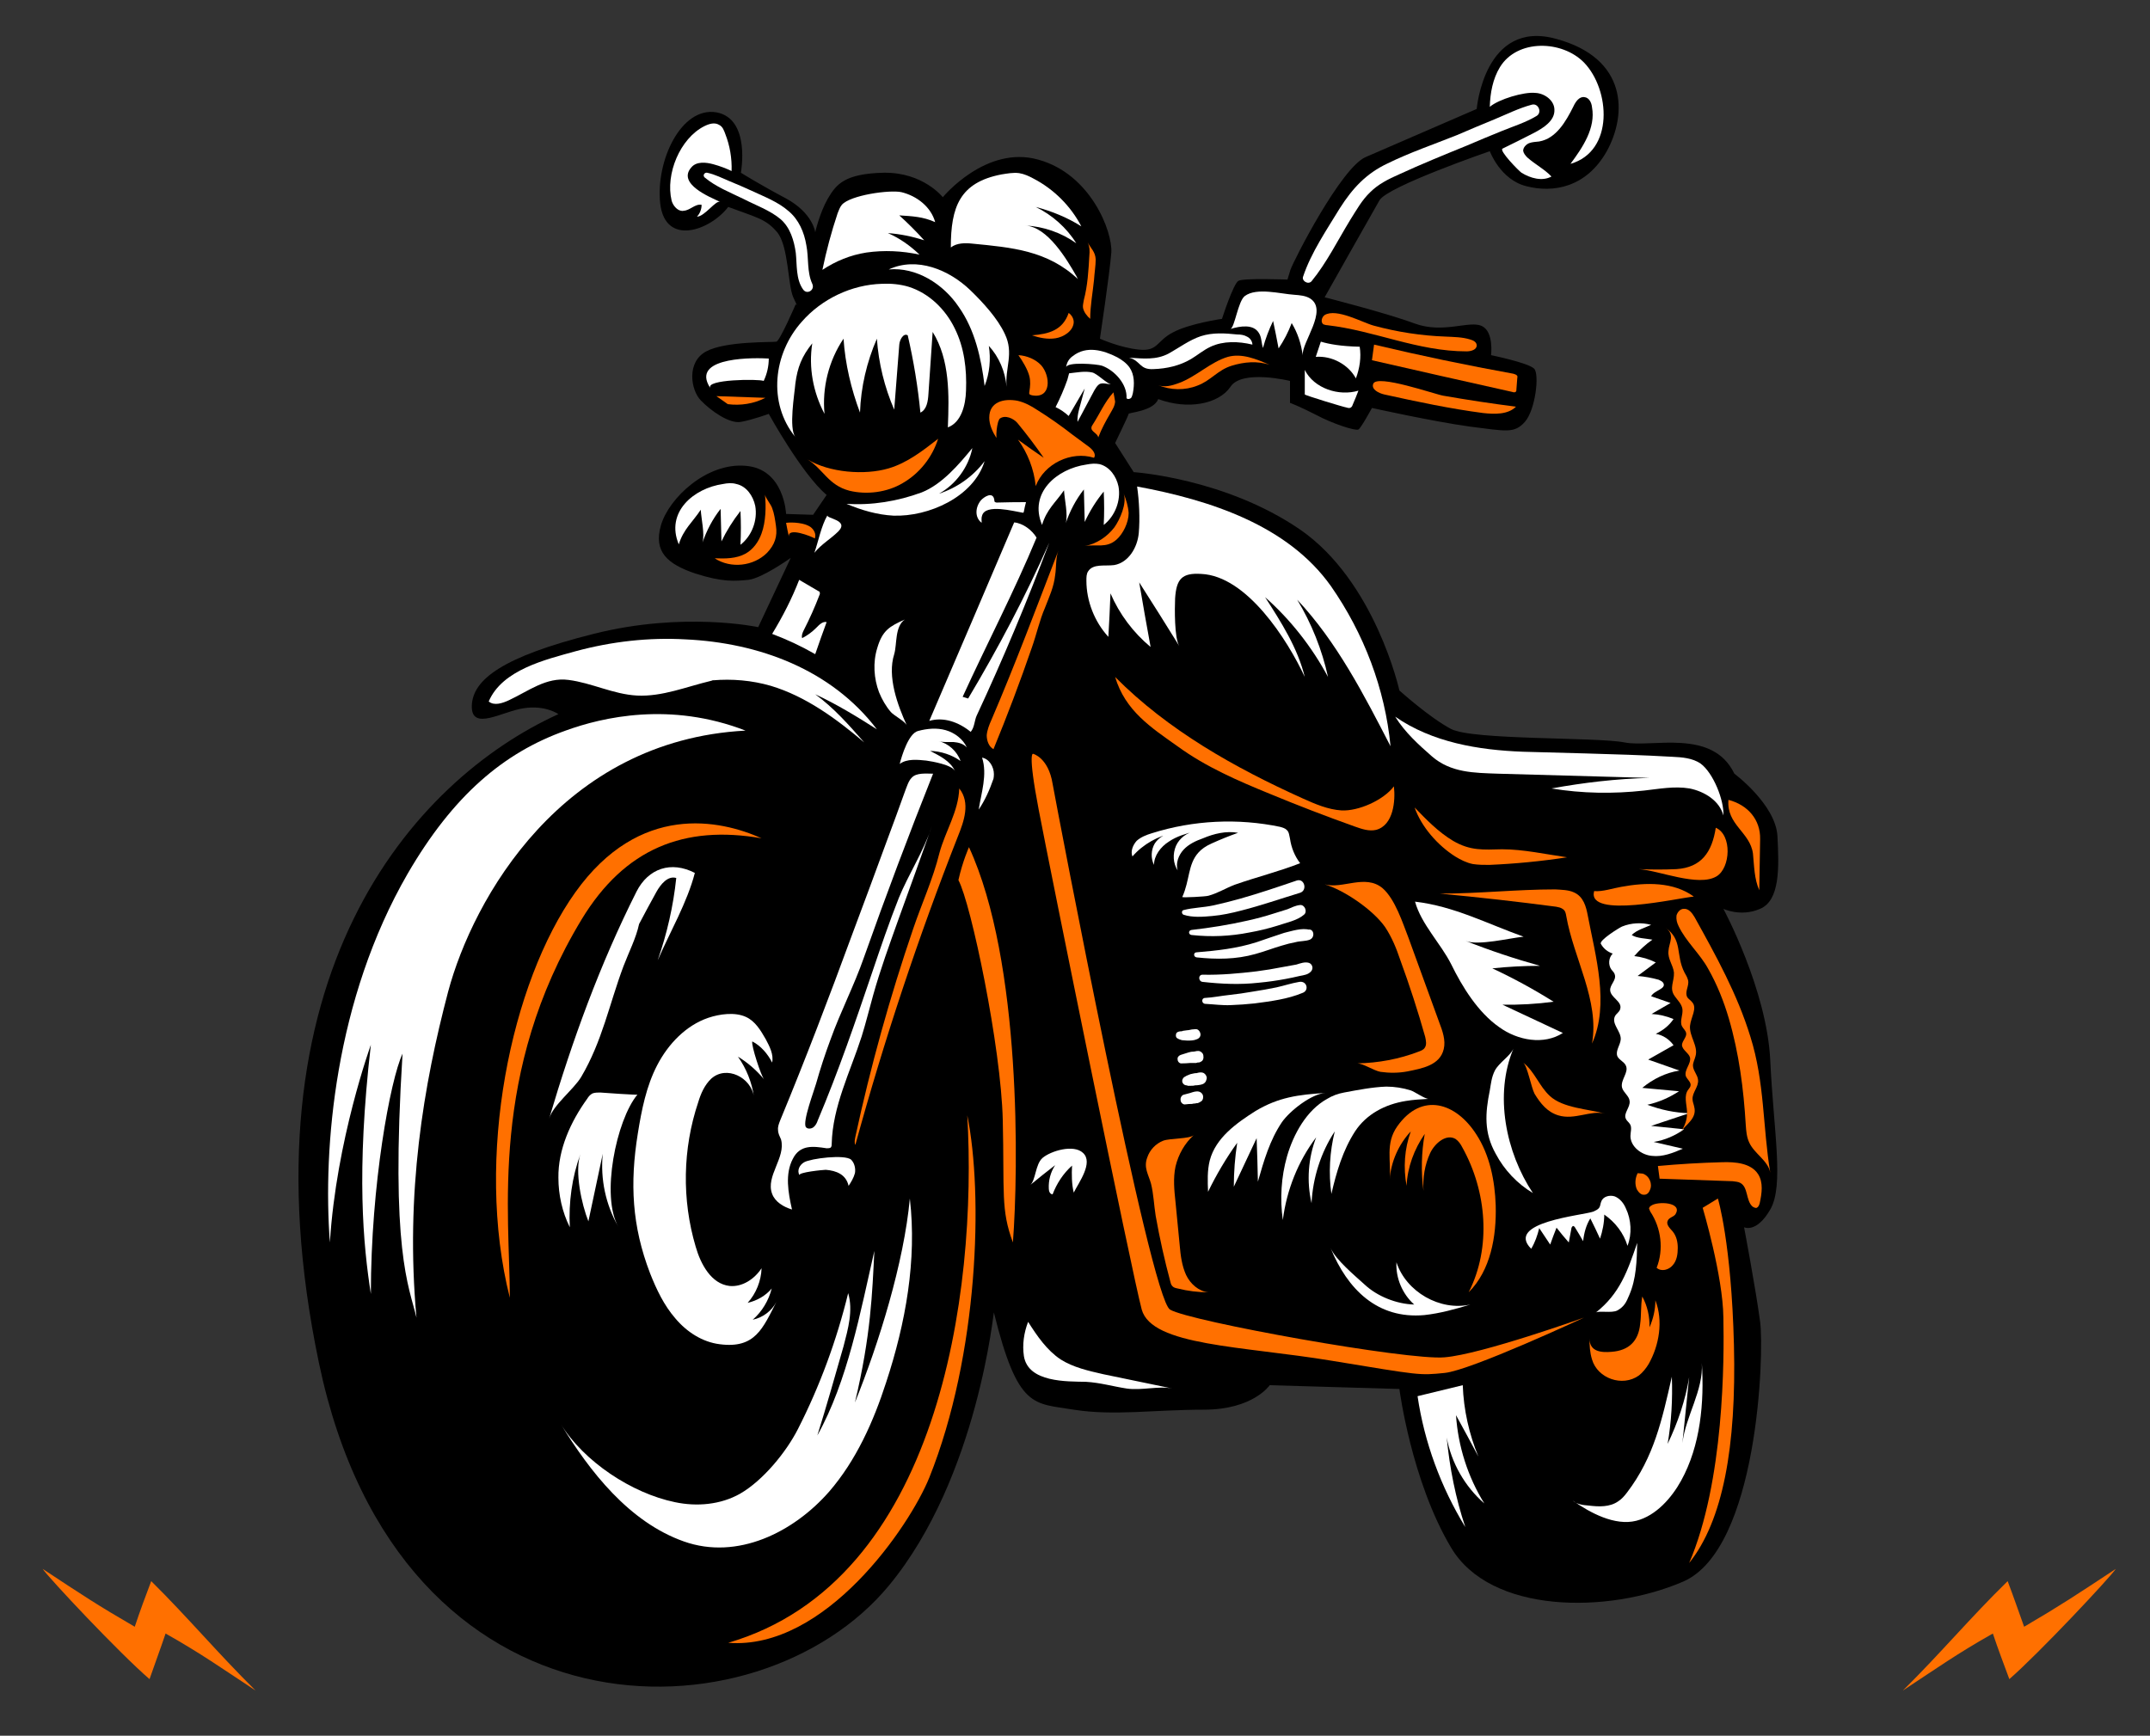 <svg version="1.2" xmlns="http://www.w3.org/2000/svg" viewBox="0 0 509 411" width="509" height="411">
	<rect x="0" y="0" width="509" height="411" fill="#333333" stroke="none"/>
	<title>7355674-ai</title>
	<style>
		tspan { white-space:pre } 
		.s0 { fill: #000000 } 
		.s1 { fill: #ffffff } 
		.s2 { fill: #ff7000 } 
		.s3 { fill: #ff0000 } 
	</style>
	<g id="OBJECTS">
		<g id="&lt;Group&gt;">
			<path id="&lt;Path&gt;" class="s0" d="m132.2 169.1c-34.5 15.7-75.8 62.2-56.7 153.6 19.1 91.5 104 90.1 134.9 52.8 21.3-25.7 24.9-66 24.9-64.7 5.7 23 9.4 21.4 18.9 23 9.5 1.5 19.1 0 30.8 0 11.7 0 15.6-5.8 15.6-5.8l30.7 0.9c0 0 2.8 21.7 12.2 37.5 9.3 15.8 37.2 15.8 55 8.1 17.7-7.7 19.2-54 18.2-61.5-1-7.6-3.8-22.4-3.8-22.4 0 0 2.9 1.5 6.2-4.2 3.3-5.7 0.8-18.4 0-35.3-0.8-16.8-11.1-35.9-11.1-35.9 0 0 4.1 2 8.7 0 4.7-2 4.5-9.7 4.1-17.2-0.4-7.5-10.2-14.8-10.2-14.8-5.2-10.8-19.5-6.1-26-7.4-6.5-1.3-36.1-0.5-41.1-3.2-5.1-2.7-12.2-9.1-12.2-9.1 0 0-5.7-25.8-23.5-38.1-17.8-12.2-39.4-13.6-39.4-13.6l-4.4-6.9c0 0 3.2-6.6 3.2-6.9-0.1-0.3 5.9-0.6 7-3.5 7 2.6 14.3 1.2 17.1-2.9 2.7-4.2 14.1-1.4 14.1-1.4 0 5.2 0 5.2 0 5.2 0 0 2 0.7 6.1 2.8 4.1 2.2 9.5 3.9 10.1 3.5 0.6-0.3 3.2-5.1 3.2-5.1 0 0 14.4 3.2 23.1 4.4 8.7 1.1 10.6 1.7 13.1-1.1 2.5-2.8 3.5-11.3 2.2-12.6-1.4-1.4-10.2-3.2-10.2-3.2 0 0 0.7-5.6-2.2-6.9-2.9-1.4-9.1 1.9-15.9-0.6-6.7-2.5-21.3-6.2-21.3-6.2 0 0 11.1-19.7 13-23 2-3.3 26.1-11.6 26.1-11.6 0 0 2.5 6.8 8.7 8.3 6.2 1.6 14.1 0.4 19-8.3 4.8-8.7 5-22-12-26.6-17-4.7-18.8 16.6-18.8 16.6 0 0-20.5 8.9-26.3 11.4-5.8 2.5-17 24.4-17.8 26.7-0.7 2.3-0.7 2.3-0.7 2.3 0 0-10.4-0.4-11.6 0.3-1.2 0.6-3.9 9-3.9 9 0 0-7.7 1.1-11.6 3.2-3.9 2-3.5 4.5-7.9 4.1-4.5-0.4-9.4-2.6-9.4-2.6 0 0 2.3-15.4 2.7-20.4 0.3-5-4.9-18.6-17.3-22-12.4-3.5-22.6 8.9-22.6 8.9 0 0-4.6-5.9-13.9-5.8-9.3 0.2-11.3 2.7-13.3 6.1-2 3.5-3 8-3 8 0 0-0.5-4.5-6.9-8-6.4-3.4-10.7-6.1-10.7-6.1 0 0 2.4-12.8-5.8-14.3-8.3-1.4-14.4 11.4-13.3 21.6 1.2 10.2 11.8 6.4 16.1 0.8 6.7 2.5 8.9 2.8 11.6 6 2.7 3.3 2.5 12.5 3.8 15.4 1.4 2.9 0.6 1.6 0.6 1.6 0 0-3.8 8.8-4.6 8.9-0.8 0.2-11.9-0.2-16.6 2.3-4.7 2.5-3.7 9.1-1.3 11.6 2.4 2.5 6.8 5.6 9.5 5.1 2.8-0.5 6.6-1.9 6.6-1.9 0 0 7.8 14.2 13.7 19.2-3.2 4.7-3.2 4.7-3.2 4.7l-6.4-0.2c0 0-0.4-10.7-9.6-11.4-9.2-0.8-18.1 7.6-20 14-1.9 6.4 1.6 9.3 8.1 11.5 6.6 2.1 9.3 1.8 12.6 1.5 3.3-0.4 10-5.2 10-5.2l-7.7 16.4c0 0-17.6-3.8-39 1.6-21.5 5.4-28.6 10.8-28.8 17-0.2 6.2 7.3 1.3 12.3 0.6 5.1-0.8 8.2 1.4 8.2 1.4z"/>
			<g id="&lt;Group&gt;">
				<path id="&lt;Path&gt;" class="s1" d="m192.3 81.3c-2.5 3.1-3.5 5.7-4 9.5-0.2 2.5-1.6 10.6 0 12.7-6.6-8.1-5.2-19.8 1.5-27.3 4.7-5.4 11.8-8.8 19-9 2.1-0.1 4.3 0.1 6.3 0.7 4.8 1.5 8.7 5.3 10.9 9.8 2.3 4.6 2.9 9.7 2.7 14.8-0.1 3.4-1.1 7.5-4.3 8.7 0.3-7.7 0.5-16-3.6-22.6q-0.5 7.4-1 14.7c-0.1 1.7-0.4 3.7-1.9 4.4q-0.9-9.2-3-18.3c-1-0.6-1.9 1-2 2.2q-0.6 7.7-1.2 15.4c-2.3-5.3-3.7-11-4.1-16.8-2.4 5.5-3.8 11.5-4 17.5-2.1-5.6-3.5-11.5-3.9-17.5-3.5 5.2-5.1 11.6-4.5 17.8-2.7-5.1-3.8-11-2.9-16.7z"/>
				<path id="&lt;Path&gt;" class="s1" d="m229.7 68.7c-5-4.8-12.6-8-19.3-4.9 6.5-0.6 12.9 3.4 16.6 8.9 3.8 5.4 5.3 12.1 6.1 18.7 1.2-3 1.5-6.4 1-9.5 2.4 2.6 3.9 6.1 4.2 9.7-0.4-4.5 1.8-7.9-0.4-12.5-1.7-3.7-5.2-7.5-8.2-10.4z"/>
				<g id="&lt;Group&gt;">
					<path id="&lt;Path&gt;" class="s2" d="m213.7 114.4c-3.7 2.2-8.5 2.8-12.6 1.8-5-1.3-6.2-5.1-9.9-7.4 5.1 3.1 13.5 3.8 19.2 2.1 4.4-1.3 8.1-4.2 11.7-7-1.4 4.4-4.4 8.2-8.4 10.5z"/>
				</g>
				<path id="&lt;Path&gt;" class="s1" d="m205.1 59.8c-3.8 0.6-7.2 2-10.4 4.1q1.4-6.8 3.6-13.4c0.3-0.7 0.5-1.4 1-2 2-2.3 11.3-3.6 14.1-3 3.7 0.9 7 3.5 8 7.1-2.9-1.3-5.4-1.4-8.5-1.6q3.1 2.8 5.9 5.9c-2.8-0.9-5.7-1.5-8.6-1.7 2.8 1.2 5.3 3 7.5 5.1-4.1-0.9-8.4-1.1-12.6-0.5z"/>
				<path id="&lt;Path&gt;" class="s1" d="m254.9 65.5q0.1 0.3 0.3 0.6c-7.2-6.8-15.7-7.5-24.9-8.4-1.8-0.2-3.8-0.2-5.2 0.9 0-9.6 2.1-15.4 12-17.3 1.3-0.2 2.8-0.5 4.2-0.3 1.2 0.2 2.3 0.7 3.4 1.3 4.8 2.5 8.8 6.5 11.3 11.3-3.3-2.1-7-3.6-10.8-4.6 3.9 1.9 7.3 4.9 9.6 8.6-3.5-2.5-7.8-4-12.1-4.2 5.3 0.3 9.8 7.9 12.2 12.1z"/>
				<path id="&lt;Path&gt;" class="s1" d="m252.3 123.9c0.6-2-0.3-5.7-0.4-7.8-2 2.9-4.1 4.5-5.2 8.2-3.2-7.6 3.5-13.3 10.5-14.3 1-0.2 2.1-0.3 3.1-0.1 2.4 0.6 4 2.9 4.5 5.3 0.6 3.3-0.8 7-3.5 9.1q0.2-3.9 0-7.9c-1.8 2.2-3.3 4.6-4.5 7.2q-0.1-3.8-0.2-7.7c-1.9 2.4-3.3 5.1-4.3 8z"/>
				<path id="&lt;Path&gt;" class="s1" d="m166.3 128.5c0.6-2-0.3-5.7-0.4-7.8-1.9 2.9-4.1 4.6-5.2 8.2-3.2-7.6 3.5-13.3 10.5-14.3 1-0.2 2.1-0.3 3.1 0 2.4 0.5 4 2.8 4.5 5.2 0.6 3.4-0.8 7.1-3.5 9.2q0.2-4 0-8c-1.8 2.3-3.3 4.7-4.5 7.2q-0.1-3.8-0.2-7.7c-1.9 2.4-3.3 5.1-4.3 8z"/>
				<path id="&lt;Path&gt;" class="s1" d="m308.4 84.2c-0.3-2.7-1.2-5.4-2.6-7.7q-1.2 3.2-3.1 6-0.6-3.2-1.3-6.5-1.5 3.1-2.4 6.4c-0.4-1.2-0.3-2.6-1-3.6-1.3-2.1-4.4-1.6-6.7-0.9 1-0.3 1.8-6.6 3.4-7.8 2.8-2.1 8.5-0.5 11.7-0.3 1.3 0.1 2.7 0.2 3.8 0.9 4.3 2.8-2.1 10.4-1.8 13.5z"/>
				<g id="&lt;Group&gt;">
					<path id="&lt;Path&gt;" class="s2" d="m342.2 79.7c2 0.1 4 0.1 5.9 0.7 0.7 0.2 1.5 0.6 1.5 1.4 0 1-1.3 1.4-2.4 1.4-11.6 0-21.7-4.9-33-6.2-0.3 0-0.6-0.1-0.9-0.2-0.7-0.5-0.4-1.7 0.3-2.2 2.8-1.7 9 1.8 11.6 2.5 5.5 1.5 11.3 2.4 17 2.6z"/>
				</g>
				<g id="&lt;Group&gt;">
					<path id="&lt;Path&gt;" class="s2" d="m324.8 85.3q16.6 3.8 33.2 7.5c0.3 0.1 0.7 0.2 0.9-0.1 0.1-0.1 0.1-0.3 0.1-0.5q0.1-1.3 0.2-2.6c0-0.2 0.1-0.4 0-0.6-0.2-0.3-0.6-0.4-0.9-0.5q-16.6-3-33-6.9z"/>
				</g>
				<path id="&lt;Path&gt;" class="s1" d="m312.7 80.9c2 0.6 4.8 1.1 9.2 1.2 0.4 2.5 0 5.1-0.9 7.5-1.8-3.3-5.7-5.4-9.5-5.1z"/>
				<g id="&lt;Group&gt;">
					<path id="&lt;Path&gt;" class="s2" d="m358.9 96.3c-1.9 1.9-5.1 1.8-7.8 1.5-7.7-1-15.7-2.7-23.4-4.4-1.3-0.3-3.1-1.2-2.6-2.5 0.8-2.4 14.7 2.5 16.6 2.8q8.6 1.5 17.2 2.6z"/>
				</g>
				<path id="&lt;Path&gt;" class="s1" d="m318.8 96.5c0.3 0.1 0.7 0.2 1 0 0.3-0.2 0.4-0.5 0.5-0.8q0.7-1.6 1.3-3.2c-4.6 1.4-10.5-0.5-12.7-4.9q0 2.9 0 5.8c0 0.2 9.2 3 9.9 3.1z"/>
				<path id="&lt;Path&gt;" class="s1" d="m242.1 121.4c-2-0.3-8.8-2.2-9.6 0.7-0.2 0.5-0.1 1.1-0.1 1.7-1.7-1.3-1.5-3.7-0.2-5.3 0.7-0.8 2.9-2.3 3.2-0.1 0 0.2 0 0.4 0.2 0.5l0.3 0.1q3.5-0.1 7-0.1-0.3 1.1-0.5 2.2l-0.1 0.3z"/>
				<g id="&lt;Group&gt;">
					<path id="&lt;Path&gt;" class="s2" d="m240.9 100.2c-0.9-1.1-3-2.1-4.3-1-0.1 0.2-0.2 0.5-0.3 0.7q-0.5 1.9-0.4 3.8c-0.9-1.4-1.7-3.1-1.7-4.8 0-3.8 3.5-4.6 6.7-4 1.7 0.4 3.2 1.2 4.7 2.2 2.9 1.8 5.7 3.8 8.4 5.9q1.9 1.4 3.8 2.8c0.8 0.6 1.8 1.7 1.2 2.6-5.4-1.7-11.8 1.4-13.8 6.7-0.4-4-1.9-7.8-4.2-11q3 2.2 6.1 4.3-2.9-4.2-6.2-8.2z"/>
				</g>
				<path id="&lt;Path&gt;" class="s1" d="m233.1 109.2c-2.6 8.5-13.3 13.2-21.6 12.9-3.8-0.2-7.6-1.3-11.1-2.8 6 0.4 12.1-0.6 17.8-2.7 4.8-1.9 8.8-6.6 12-10.5-0.9 4.5-3.9 8.6-7.9 10.8 4.3-1.4 8.1-4.1 10.8-7.7z"/>
				<path id="&lt;Path&gt;" class="s1" d="m252.7 89.9q0.2-0.8 0.4-1.5c1.9-0.2 3.7-0.6 5.5-0.2 1.2 0.3 3.6 2.8 4.5 2.8-0.9 0-2.1-0.5-2.9 0-0.5 0.4-0.8 0.9-1.1 1.4q-2 3.8-4 7.5c-0.1-1.4 0.3-2.8 0.7-4.2q0.5-1.8 1-3.7-1.9 3.3-3.8 6.5-1.4-1.3-3.1-2.1 1.6-3.1 2.8-6.5z"/>
				<g id="&lt;Group&gt;">
					<path id="&lt;Path&gt;" class="s2" d="m260 103.6c-0.1-1-1.8-1.4-1.6-2.4 0-0.2 0.1-0.3 0.2-0.5 1.7-2.6 2.9-5.5 5-7.8 0 0 0.4 2 0.4 2.2-0.1 1.1-0.6 1.8-1.1 2.7-1.1 1.9-2.1 3.7-2.9 5.8z"/>
				</g>
				<path id="&lt;Path&gt;" class="s1" d="m229.8 173.3c-2.8-2.3-6.4-3.6-9.8-2.6q10.1-23.5 20.1-47c2.1 0.2 4.2 1.8 5.3 3.6-5.3 12.8-11.7 25-17.5 37.7q0.7 0.2 1.3 0.4c7.1-11.9 13.6-24.2 19.2-36.9q-7.8 20.8-17.2 41c-0.5 1.1-0.5 2.8-1.4 3.8z"/>
				<g id="&lt;Group&gt;">
					<path id="&lt;Path&gt;" class="s2" d="m235.2 177.4c-1.1-0.6-1.6-2-1.6-3.3 0.1-1.2 0.6-2.5 1.1-3.6 5.7-13.3 10.7-26.7 15.9-40.2-0.7 1.7-0.5 4.1-0.8 5.9-0.3 2.8-1.4 5.1-2.4 7.7-1.3 3-2 6.3-3.1 9.4q-4.2 12.2-9.1 24.1z"/>
				</g>
				<g id="&lt;Group&gt;">
					<path id="&lt;Path&gt;" class="s2" d="m267.2 121.5c0 2.2-1.3 4.9-2.9 6.3-2.4 2.1-4.8 1-7.5 1.5 2.8-0.5 5.3-2.2 7-4.4 1.3-1.8 3.1-5.8 2.2-8.1 0.6 1.5 1.1 3.1 1.2 4.7z"/>
				</g>
				<path id="&lt;Path&gt;" class="s1" d="m226.1 182.6c-0.7-1.5-5.4-2.3-6.8-2.5-2-0.2-4.6-0.5-6.3 0.8 0.5-2 2.1-7.2 4.3-7.8 2.2-0.6 4.5-0.8 6.6-0.2 2.1 0.6 4.1 2.1 5 4.1-0.8-0.9-2-1.2-3.2-1.3-1.2 0-2.4 0.1-3.5-0.2 2.3 0.5 4.4 2.4 5.2 4.7-2.1-1.5-4.6-2.3-7.2-2.4 2.3 1.2 4.8 2.4 5.9 4.8z"/>
				<path id="&lt;Path&gt;" class="s1" d="m235.3 183.3q0 0.6-0.1 1.1c-0.9 2.6-2 5.1-3.5 7.3 0.6-3.9 2.1-8.3 0.8-12.3 1.7 0.3 2.8 2.2 2.8 3.9z"/>
				<path id="&lt;Path&gt;" class="s1" d="m215.8 184.2c-0.7 0.7-1.1 2-1.7 3.6q-2 5.6-4.1 11.2-4.1 11.2-8.3 22.4c-5.4 14.7-11 29.4-17 43.9-0.3 0.8-0.6 1.5-0.5 2.3 0 0.8 0.4 1.5 0.7 2.2 1.2 4.3-3.7 8.7-2.1 12.9 0.7 1.9 2.7 3.1 4.7 3.7-0.9-4-1.7-8.4 0.2-12 1.7-3.4 4.8-3 8-2.5 0.3 0 0.8 0 1-0.2 0.2-0.3 0.2-0.5 0.2-0.8 0.2-8.9 4.4-17.1 7.1-25.5 1-3.2 1.8-6.5 2.7-9.7 1.7-6.1 3.9-12.1 6-18q4-11 7.9-22c-1.9 5.8-5.5 11.3-7.8 16.9-2.3 5.8-4.3 11.7-6.3 17.6-4 11.8-8 23.5-12.9 35.1-0.2 0.6-0.5 1.2-1 1.6-0.5 0.4-1.4 0.5-1.8 0-0.9-1.2 2-8.8 2.4-10.3q1.5-5.3 3.4-10.4c2.4-6.7 5.6-12.8 7.9-19.4q7.8-22 16.4-43.6c-1.6 0-4-0.3-5.1 1z"/>
				<g id="&lt;Group&gt;">
					<path id="&lt;Path&gt;" class="s2" d="m226.8 198c-9.4 23.9-17.5 48.3-24.3 73.1-0.3-0.6-0.1-1.3 0-1.9 3.6-16.7 8.2-33.2 13.7-49.3 2-5.9 4.7-11.8 6.2-17.9 1.4-5.2 4.5-9.8 4.7-15.3 2.7 3.4 1.1 7.8-0.3 11.3z"/>
				</g>
				<path id="&lt;Path&gt;" class="s1" d="m193 164.4c5 2.3 9.9 5.3 14.6 8.3-10.8-14.2-28-20.5-45.3-21.3-8.7-0.5-17.5 0.5-26 2.8-7.2 2-17.4 4.4-20.6 11.9 1.3 1.1 3.3 0.4 4.8-0.3 4.7-2.2 8.8-5.5 14.1-4.8 5.5 0.7 10.6 3.4 16.2 3.7 6 0.3 11.7-2.1 17.6-3.5l0.3-0.1q-0.1 0-0.1 0 0.7-0.1 1.3-0.2l-1.2 0.2c4.6-0.4 9.3 0 13.8 1.3 8.3 2.5 15.5 7.8 22.1 13.4-3.6-4.1-7.2-8.2-11.6-11.4z"/>
				<g id="&lt;Group&gt;">
					<path id="&lt;Path&gt;" class="s2" d="m229.4 200.6c12.5 27.1 11.7 76.7 10.4 93.6-2.9-7.8-2-11.7-2.4-29-0.4-17.3-7.5-51.2-10.5-56.8 1-4.5 2.5-7.8 2.5-7.8z"/>
				</g>
				<g id="&lt;Group&gt;">
					<path id="&lt;Path&gt;" class="s2" d="m181.6 130.9c1.8-1.9 2.5-3.9 2.1-6.4-0.2-1.4-0.4-2.9-0.9-4.2-0.3-0.9-1.6-2.4-1.7-3.2 0.3 2.8 0.2 6.5-0.8 9.2-0.7 2-2 3.8-3.8 4.8-2.2 1.2-4.8 1.2-7.3 1.1 3.8 2.5 9.2 1.9 12.4-1.3z"/>
				</g>
				<g id="&lt;Group&gt;">
					<path id="&lt;Path&gt;" class="s2" d="m192.9 127.5c-0.6-0.4-6.7-2.9-6.1-0.3q-0.4-1.7-0.7-3.4c1.6-0.2 4.4 0 5.8 1 0.8 0.6 1.4 1.7 1 2.7z"/>
				</g>
				<g id="&lt;Group&gt;">
					<path id="&lt;Path&gt;" class="s2" d="m259 66.3c-0.3 3-0.9 6.1-0.9 9.2-0.8-0.7-1.5-1.6-1.7-2.6-0.1-0.6 0.1-1.2 0.2-1.9 0.9-3.4 1.1-7 1.3-10.5 0.1-1 0.1-2.1-0.4-3.1 0.8 1.5 1.8 2.2 1.9 4 0 1.5-0.3 3.3-0.4 4.9z"/>
				</g>
				<path id="&lt;Path&gt;" class="s1" d="m266.7 94.3c0.2-3.3-2.8-6.6-5.8-7.7-1.2-0.4-8.4-1-8.5 0.4 0.1-1.1 0.7-2.1 1.6-2.7 3.2-2.5 7.2-1.4 10.5 0.3 1.1 0.6 2.2 1.4 2.9 2.4 1.2 1.7 1.2 4 0.8 6.1-0.1 0.4-0.2 0.8-0.4 1.1-0.3 0.3-0.8 0.4-1.1 0.1z"/>
				<path id="&lt;Path&gt;" class="s1" d="m282 85c-2.7 1.6-5.8 2.3-8.9 2.4-3.4 0.2-3-2-5.8-2.7 3.3 0.2 6.4 0.6 9.4-1 2.5-1.4 4.9-3.2 7.6-4.1 2.8-0.9 5.7-0.7 8.6-0.4 0.8 0 1.6 0.1 2.3 0.5 0.7 0.3 1.3 1.1 1.3 1.9-3.3-0.8-6.9-0.9-9.9 0.5-1.7 0.8-3.1 2-4.6 2.9z"/>
				<g id="&lt;Group&gt;">
					<path id="&lt;Path&gt;" class="s2" d="m291.6 86.6c-3.3 1-4.9 3.5-8.1 4.7-3 1.2-6.4 1.1-9.3-0.1 1.5 0.6 3.3 0.1 4.9-0.5 4.1-1.5 7.5-5 11.6-6.2 3.3-0.9 6.7 0.5 9.9 1.9-2.9-1-6.1-0.7-9 0.2z"/>
				</g>
				<g id="&lt;Group&gt;">
					<path id="&lt;Path&gt;" class="s2" d="m249.9 80.1c-1.9 0.3-3.8-0.1-5.6-0.7 4-0.3 7.3-1.2 8.7-5.3 0.7 0.5 1.2 1.3 1.2 2.2-0.1 2.1-2.4 3.5-4.3 3.8z"/>
				</g>
				<g id="&lt;Group&gt;">
					<path id="&lt;Path&gt;" class="s2" d="m246.5 86.5c2.2 2.5 2.5 8-2.2 7.1-0.2-0.1-0.5-0.1-0.6-0.3-0.1-0.2 0-0.4 0-0.6 0.2-1.2 0.3-2.4 0-3.6-0.4-1.6-1.6-3.6-2.6-5 2 0.1 4.1 1 5.4 2.4z"/>
				</g>
				<path id="&lt;Path&gt;" class="s1" d="m189.2 137.3c-1.7 4.4-3.9 8.7-6.4 12.8q5.3 2 10.2 4.8 1.3-3.8 2.7-7.6c-1-0.2-1.8 0.7-2.5 1.4-1 1-2.1 1.8-3.3 2.4-0.2-0.6 0.1-1.3 0.4-1.9q2.1-4.1 3.7-8.3c0.2-0.3 0.1-0.9-0.2-0.9z"/>
				<path id="&lt;Path&gt;" class="s1" d="m214.7 171.8c-2.2-4.8-4.7-11.6-3-16.9 0.7-2.4 0.1-6.5 2.5-8.2-3.6 1.6-5.3 2.6-6.5 6.7-1.1 3.5-0.8 7.3 0.4 10.5 0.7 1.7 1.6 3.3 2.8 4.7 0.8 0.9 3.4 2.2 3.8 3.2z"/>
				<path id="&lt;Path&gt;" class="s1" d="m192.8 130.9c1.7-2.1 3.9-3.3 5.7-5.1 2.6-2.7-3-3-2.6-3.8-1.5 2.6-2.1 6-3.1 8.9z"/>
				<path id="&lt;Path&gt;" class="s1" d="m133.9 173c-14.6 5.2-26.6 15.3-37.4 33.9-17.2 29.8-20.1 64.8-18.4 87.3 1.5-24.2 9.7-46.8 9.7-46.8-3.5 30.4-1.8 47.4 0 59 0-25.9 4.6-50.7 7.5-56.9-2.9 46.7 1.5 54.9 3.3 62.5-2.7-29.5 1.7-55.2 7.5-77.2 5.9-22 26.9-59.5 70.4-61.8-17.8-6.9-33.8-3.2-42.6 0z"/>
				<path id="&lt;Path&gt;" class="s1" d="m132.7 337.1c6.9 11.3 16.2 23.3 29.2 27.9 12.7 4.5 26-2.2 34.4-11.8 6.4-7.4 10.5-16.6 13.5-25.9 4.6-14 7.3-28.9 5.6-43.5-1.4 15.2-7.3 34.2-13 48.3 3.8-16 4.1-25.9 4.6-35.9-3.3 14.4-6.3 30.8-13.5 43.7 2.2-7 4.2-14.1 6.2-21.1 1.1-4.2 2.3-8.5 1.1-12.6-2.7 11.1-6.7 22-11.9 32.2-2.8 5.5-8.3 12.2-13.7 15.3-4.6 2.6-10.2 3.1-15.4 2-10.2-2.1-21.6-9.6-27.1-18.6z"/>
				<path id="&lt;Path&gt;" class="s1" d="m167.7 241c-5.3 1.8-9.5 6.2-12.1 11.2-2.6 5-3.7 10.6-4.6 16.2-1.9 11.8-1.4 21.9 2.9 33.1 1.5 3.8 3.3 7.6 6 10.7 2.7 3.2 6.4 5.6 10.5 6.1 8.4 1.1 10.2-3.8 13.4-10-1.1 2.1-3.2 3.7-5.6 4.2 2.2-1.9 3.8-4.6 4.5-7.4-1.4 1.7-3.5 2.9-5.7 3.4 2-2.2 3.2-5.2 3.3-8.2-1.7 2.6-4.6 4.5-7.6 4.2-4.3-0.5-6.8-5.1-8-9.3-3.3-11.1-3.1-23.2 0.6-34.2 0.6-2 1.5-4.1 3.1-5.6 3.6-3.2 9.4-0.3 10.1 4.3-0.5-3.4-1.8-6.7-3.8-9.5 2.3 1.4 4.5 3.3 6.2 5.4-0.7-0.8-3.1-8.1-2.8-9 2 1 3.7 3 4.7 5 0.4-1.9-0.6-3.8-1.5-5.5-1.2-2.1-2.5-4.3-4.7-5.3-2.6-1.2-6.2-0.7-8.9 0.2z"/>
				<path id="&lt;Path&gt;" class="s1" d="m200.9 280.8c0.6-0.9 1.2-1.9 1.5-3 0.2-1.1-0.1-2.4-0.9-3.2-1.5-1.3-9.5-0.3-11.1 0.6-1.1 0.6-1.8 2-1.1 3.1-0.5-0.7 5.6-1.3 6.2-1.3 2.5 0.2 4.8 1.1 5.4 3.8z"/>
				<g id="&lt;Group&gt;">
					<path id="&lt;Path&gt;" class="s2" d="m120.7 307.3c-8.4-33.3 0.3-74.7 15.5-96 15.2-21.3 34.3-17.2 44.1-12.8-18.3-3.2-32.4 2.4-42.6 19.2-21.9 36.2-17 69.8-17 89.6z"/>
				</g>
				<g id="&lt;Group&gt;">
					<path id="&lt;Path&gt;" class="s2" d="m229 264.1c2.4 42.1-6.7 110.3-56.6 124.9 23 1.8 43-27.7 47.6-39.1 11.7-29.2 12.8-67.1 9-85.8z"/>
				</g>
				<path id="&lt;Path&gt;" class="s1" d="m315.1 138.8c-10.2-14.4-28.6-20.4-45.9-23.6 0.5 3.4 0.7 7.6 0.4 11-0.3 3.4-2.4 7-5.8 7.6-2.2 0.3-5-0.4-6.2 1.5-0.4 0.6-0.4 1.4-0.4 2.2 0 4.8 1.9 9.7 5.2 13.3q0.3-5.1 0.5-10.3c2.1 4.9 5.4 9.3 9.5 12.7q-1.4-7.6-2.7-15.3 4.8 7.5 9.5 15.1c-1.2-1.9-1.1-9-1-11.3 0.3-4.6 1.6-6.1 6.2-5.8 10.8 0.5 20.4 15.6 24.5 24.4-1.7-6.9-5.6-13-9.4-18.9 6 5.3 11.1 11.8 14.9 18.9-1.4-6.4-3.9-12.7-7.3-18.3 9.4 10 15.8 22.5 22.1 34.7-1.3-13.6-6.3-26.7-14.1-37.9z"/>
				<path id="&lt;Path&gt;" class="s1" d="m375.2 178.4c6.9 0.2 13.8 0.4 20.7 0.8 2.3 0.1 4.8 0.3 6.7 1.6 3 2.2 5.6 8.7 5.4 12.3-0.9-3.5-4.5-5.7-8-6.4-3.6-0.6-7.2 0.1-10.8 0.5-7.3 0.8-14.6 0.7-21.9-0.5 7.7-1.4 15.4-2.3 23.2-2.5q-17.9-0.5-35.9-1c-5.6-0.2-11.1-0.2-15.6-4.1-3.2-2.8-6.4-5.7-8.7-9.4 8.8 6.1 19.7 7.9 30.2 8.3q7.4 0.2 14.7 0.4z"/>
				<g id="&lt;Group&gt;">
					<path id="&lt;Path&gt;" class="s2" d="m416.7 198.7q-0.1 6-0.2 12.1c-1.2-2.7-1.2-5.7-1.5-8.7-0.7-5.1-6.3-6.8-5.8-12.7 4.6 1.2 7.6 4.7 7.5 9.3z"/>
				</g>
				<g id="&lt;Group&gt;">
					<path id="&lt;Path&gt;" class="s2" d="m388 205.8q4.4 0.2 8.9 0c5.9-0.4 8.4-4 9.3-9.8 3.9 1.7 3.5 9.5 0.2 11.5-4.3 2.6-13.7-1.4-18.4-1.7z"/>
				</g>
				<g id="&lt;Group&gt;">
					<path id="&lt;Path&gt;" class="s2" d="m368.2 210.6c1.5 0.1 3.1 0.1 4.4 0.7 2.3 1 2.9 3.4 3.3 5.5 1.8 9.5 5.2 21 1 30.3 1.8-10.2-4.3-20-6.1-30.2-0.1-0.6-0.2-1.3-0.9-1.7-0.4-0.3-1-0.4-1.5-0.5q-13.7-1.8-27.5-3.1c9.2 0 18.1-1 27.3-1z"/>
				</g>
				<path id="&lt;Path&gt;" class="s1" d="m347 222.8c2.9 1.2 10.5-0.7 13.7-1-8.7-3.1-16.4-7.2-25.7-8.3 1.5 5.4 6.1 9.9 8.6 14.9 2.6 5.3 6.3 11.3 11.3 14.8 4.4 3.2 10.6 4.3 15.1 1.4q-7.2-3.4-14.3-6.7 6.1 0.1 12.1-0.7-7-4.4-14.5-7.9 5.6-0.6 11.3-0.6-9-2.5-17.6-5.9z"/>
				<g id="&lt;Group&gt;">
					<path id="&lt;Path&gt;" class="s2" d="m383.8 210c-1.8 0.3-4.5 1.2-6.4 1-1.8 6.7 20 1.6 23.6 1.3-4.8-3.5-11.3-3.4-17.2-2.3z"/>
				</g>
				<g id="&lt;Group&gt;">
					<path id="&lt;Path&gt;" class="s2" d="m419.1 277.7c-0.5-2.9-3.8-4.5-5-7.2-0.6-1.3-0.7-2.7-0.8-4.1-0.5-8.5-1.6-17-4-25.2-1.2-4.1-2.8-8.1-4.9-11.8-1.9-3.5-5.3-6.5-7-10.1-0.4-0.8-0.6-1.6-0.5-2.5 0.2-0.8 0.9-1.6 1.7-1.6 1.2-0.1 2 1 2.6 2 5.1 9.2 10.1 18.2 13.2 28.3 3.4 10.8 2.9 21.3 4.7 32.2z"/>
				</g>
				<g id="&lt;Group&gt;">
					<path id="&lt;Path&gt;" class="s2" d="m392.5 276.1q7.6-0.7 15.2-0.9c3.1-0.1 6.8 0.2 8.5 2.8 1.3 2 0.9 4.6 0.4 6.9-0.1 0.4-0.3 0.9-0.7 1.1-0.3 0.1-0.7-0.1-1-0.3-1.6-1.4-1-4.6-2.9-5.6-0.5-0.3-1.2-0.3-1.8-0.4q-8.7-0.3-17.3-0.6z"/>
				</g>
				<path id="&lt;Path&gt;" class="s1" d="m377.2 286.9c0.6-0.3 1.2-0.5 1.5-1.1 0.2-0.4 0.2-0.9 0.4-1.3 0.4-1.2 2-1.6 3.2-1.2 1.2 0.5 2.1 1.6 2.6 2.8 1.3 2.7 1.5 6.1 0.4 8.9-0.9-3-2.9-5.6-5.5-7.4 0 1.9-0.4 3.9-1 5.7q-1.1-2.4-2.3-4.8c-1 1.6-1.5 3.5-1.7 5.4q-0.9-1.6-1.9-3.2c-0.1-0.2-0.3-0.4-0.5-0.4-0.2 0.1-0.4 0.4-0.4 0.7q-0.3 1.6-0.6 3.2-1.5-1.7-2.9-3.5-0.8 2-1.5 4-1.3-2-2.6-3.9c-0.4 1.7-1 3.4-1.9 4.9-6.3-6.3 12.2-7.9 14.7-8.8z"/>
				<g id="&lt;Group&gt;">
					<path id="&lt;Path&gt;" class="s2" d="m325.8 196.5c4.1-1.1 4.6-6.9 4.2-10.3-2.5 3.3-8.4 5.9-12.4 5.7-3.2-0.2-6.2-1.5-9.1-2.8-16.2-7.3-32-16.2-44.5-28.8 2.4 8 8.4 11.9 14.9 16.5 6.6 4.8 14.2 8.1 21.8 11.2q9.9 4.1 20 7.7c1.7 0.6 3.4 1.2 5.1 0.8z"/>
				</g>
				<g id="&lt;Group&gt;">
					<path id="&lt;Path&gt;" class="s2" d="m371 203c-5-0.7-10.3-1.9-15.4-1.9-4.4 0.1-7.5 0.4-11.6-2-3.5-2.1-6.3-5-9.1-7.9 1.6 4.6 5.5 9 9.6 11.6 1.3 0.8 2.7 1.5 4.2 1.8 1.3 0.2 2.6 0.2 3.9 0.2q9.3-0.4 18.4-1.8z"/>
				</g>
				<g id="&lt;Group&gt;">
					<path id="&lt;Path&gt;" class="s2" d="m244.6 178.5c0 0-1.4-0.9 1.3 13.2 2.7 14.2 22.1 109.9 24.4 118.4 2.4 8.6 23.7 8.6 44.9 12.1 21.3 3.5 20.7 3.5 26.8 2.9 6.2-0.6 33-13.1 33-13.1 0 0-24.3 8.7-33 9.4-8.6 0.8-60.4-8.5-65-11.3-4.7-2.7-26.7-118.4-27.8-124.5-1-6.2-4.6-7.1-4.6-7.1z"/>
				</g>
				<path id="&lt;Path&gt;" class="s1" d="m283.7 201.9c0.7-0.8 1.8-1.6 3.2-2.2q3.1-1.4 6.2-2.5c-2.8-0.5-5.7 0.2-8.3 1.3-1.7 0.6-3.4 1.4-4.6 2.7-1.2 1.3-1.9 3.2-1.4 4.9-1.1-1.7-1.2-3.9-0.4-5.8 0.8-1.8 2.6-3.2 4.6-3.5-2.2 0.6-4.4 1.2-6.3 2.5-1.9 1.2-3.5 3.3-3.5 5.5-0.8-1.6-0.7-3.6 0.2-5.1 1-1.5 2.8-2.5 4.5-2.5-3.7 0.7-7.3 2.7-9.8 5.6-0.5-1.2 0.1-2.7 1-3.7 1-0.9 2.3-1.4 3.6-1.8 9.8-3.1 20.4-3.6 30.4-1.5 0.6 0.2 1.1 0.3 1.5 0.7 0.6 0.5 0.6 1.3 0.8 2.1 0.3 2.1 1.1 4.1 2.4 5.8-5.1 2-10.4 3.3-15.5 5.1-2.1 0.8-4 2-6.2 2.6-0.5 0.2-6.3 0.5-6.2 0.3 1.8-4 1.3-7.7 3.8-10.5z"/>
				<path id="&lt;Path&gt;" class="s1" d="m280.2 216.6c2.1 0.7 4.6 0.5 6.8 0.3 2.3-0.2 4.6-0.7 6.9-1.3 4.7-1.2 9.3-2.8 13.9-4.2 1.8-0.6 1-3.5-0.8-2.9-4.4 1.5-8.8 3-13.4 4.3q-3.2 0.9-6.4 1.6c-2.3 0.5-4.7 0.5-7 1.1-0.5 0.1-0.5 0.9 0 1.1z"/>
				<path id="&lt;Path&gt;" class="s1" d="m282.1 221.4c4.6 0.5 9.2 0.3 13.7-0.6q3.4-0.6 6.6-1.6c2-0.7 4.7-1.2 6.3-2.6 0.9-0.7 0.2-2.4-0.9-2.3-1.1 0.1-2 0.6-3 1q-1.6 0.5-3.2 1-3.1 1-6.3 1.7c-4.4 1-8.8 1.7-13.2 2.2-0.8 0.1-0.8 1.1 0 1.2z"/>
				<path id="&lt;Path&gt;" class="s1" d="m283.3 226.7c4.7 0.5 9.3 0.5 13.9-0.8 2.2-0.6 4.2-1.4 6.3-2q1.6-0.5 3.2-0.8c1.1-0.3 2.4-0.2 3.4-0.6 1.4-0.6 0.9-2.9-0.6-2.3l-0.2 0.1c-0.6 0.2-1 0.8-0.6 1.4l0.1 0.2q0.7-0.8 1.3-1.7c-1.8-0.6-4.4 0.3-6.1 0.7-2.2 0.7-4.4 1.5-6.5 2.2-4.7 1.5-9.4 2-14.2 2.4-0.8 0-0.8 1.1 0 1.2z"/>
				<path id="&lt;Path&gt;" class="s1" d="m284.7 232.5c4.5 0.5 8.8 0.7 13.3 0.2q3.2-0.3 6.4-0.9 1.6-0.3 3.3-0.7c1-0.2 2-0.3 2.7-1.1 0.6-0.7 0.3-1.7-0.5-2-1-0.3-2 0.1-3 0.4q-1.6 0.3-3.3 0.6-3 0.6-6.1 1c-4.2 0.5-8.5 0.9-12.8 0.8-1.1 0-1 1.6 0 1.7z"/>
				<path id="&lt;Path&gt;" class="s1" d="m285.3 237.7c2 0.1 4.1 0.4 6.1 0.3q2.8-0.1 5.6-0.4c3.8-0.5 7.8-1 11.4-2.5 1.6-0.6 1-2.9-0.8-2.6-1.8 0.3-3.6 0.9-5.4 1.3-1.9 0.4-3.7 0.7-5.6 1q-2.8 0.5-5.6 0.8c-1.9 0.2-3.8 0.6-5.7 0.7-0.9 0-0.9 1.3 0 1.4z"/>
				<path id="&lt;Path&gt;" class="s1" d="m278.8 245.9c0.3 0.2 0.7 0.3 1 0.4 0.4 0 0.8 0.1 1.3 0.1 0.7 0 1.5 0 2.2-0.3 0.6-0.2 1-0.7 0.9-1.3-0.1-0.6-0.6-1.2-1.2-1.1q-0.4 0-0.8 0.1l0.3-0.1c-0.5 0.1-1 0.2-1.5 0.3l0.4-0.1q-0.7 0.1-1.4 0.2l-0.2 0.1h-0.2q0.3-0.1 0 0-0.3 0-0.6 0.1c-0.4 0.1-0.6 0.4-0.6 0.7-0.1 0.4 0.1 0.8 0.4 0.9z"/>
				<path id="&lt;Path&gt;" class="s1" d="m279.8 251.8q1 0 2-0.1 0.5 0 1 0 0.2 0 0.4 0l0.3-0.1c0.3 0 0.5 0 0.8-0.2 0.5-0.2 0.7-0.8 0.6-1.3 0-0.6-0.4-1-0.9-1.2-0.4-0.1-0.9 0-1.3 0.1q-0.7 0-1.3 0.2-0.9 0.3-1.9 0.6c-0.5 0.2-0.8 0.6-0.7 1.1 0 0.5 0.5 1 1 0.9z"/>
				<path id="&lt;Path&gt;" class="s1" d="m280.9 257l0.5 0.1q-0.3-0.1-0.6-0.2l0.4 0.2q0.2 0 0.4 0h0.4c0.3 0 0.6 0 0.9-0.1q0.5 0 1.1-0.1c0.5-0.1 1-0.2 1.3-0.6q0.2-0.2 0.3-0.6 0.1-0.3 0.1-0.5-0.1-0.7-0.7-1.1c-0.4-0.2-0.8-0.2-1.3-0.1l-0.4 0.1q-0.4 0-0.8 0.1c-0.3 0.1-0.6 0.1-0.8 0.2-0.4 0.2-0.9 0.3-1.2 0.6l0.3-0.1-0.4 0.1c-0.4 0.3-0.6 0.8-0.5 1.2q0.1 0.3 0.3 0.5c0.2 0.2 0.5 0.3 0.7 0.3z"/>
				<path id="&lt;Path&gt;" class="s1" d="m280.7 261.5q0.7-0.1 1.5-0.1 0.3-0.1 0.7-0.1 0.4-0.1 0.7-0.1c0.3-0.1 0.6-0.3 0.9-0.5 0.3-0.3 0.4-0.8 0.3-1.3-0.1-0.4-0.5-0.8-0.9-0.9-0.7-0.2-1.5 0.1-2.1 0.3q-0.7 0.2-1.5 0.4c-0.5 0.1-0.9 0.7-0.8 1.3 0 0.2 0.1 0.5 0.3 0.7 0.2 0.2 0.5 0.4 0.9 0.3z"/>
				<g id="&lt;Group&gt;">
					<path id="&lt;Path&gt;" class="s2" d="m333.5 222.2q3.6 9.9 7.2 19.8c0.8 2.1 1.6 4.3 1.1 6.4-0.9 3.9-5.2 4.6-8.6 5.3-2.1 0.4-4.3 0.4-6.4 0.1-1.6-0.3-4.1-2-5.5-2 5-0.1 9.9-1 14.6-2.8 0.5-0.2 1.1-0.4 1.4-0.9 0.5-0.7 0.3-1.7 0.1-2.6q-2.6-9.2-5.9-18.2c-0.9-2.7-2-5.4-3.6-7.8-2.8-4-9.6-8.7-14.3-10.1 4.2 1.2 9.6-2.5 13.7 0.9 3 2.6 4.8 8.3 6.2 11.9z"/>
				</g>
				<g id="&lt;Group&gt;">
					<path id="&lt;Path&gt;" class="s2" d="m349.5 268.6c3.2 4.9 4.4 11 4.6 16.8 0.2 7.4-1.2 15.4-6.4 20.6 5.4-10.6 4.3-23.9-1.5-34.3-0.4-0.8-0.9-1.5-1.6-2-2.2-1.3-4.9 1-6 3.3-1.3 2.8-1.8 5.9-1.6 9-0.6-4.5-0.5-9.1 0.3-13.5-2.5 3.6-4.1 7.9-4.3 12.3-0.8-4.3-0.5-8.8 1-12.9-2.9 3.1-4.7 7.2-5 11.4 0.4-4.4-1.1-8.5 1.8-12.6 5.8-8.2 13.9-5.6 18.7 1.9z"/>
				</g>
				<path id="&lt;Path&gt;" class="s1" d="m314.2 260.2c-4.9 2.7-8 8.4-9.5 13.6-1.4 4.9-1.7 10.1-1 15.1 0.9-7.1 3.6-13.9 7.9-19.6-1.9 4.9-2.3 10.4-1.1 15.6 0.3-6 2.2-12 5.5-17-1.2 4.8-1.5 9.9-0.8 14.8 1.2-5.2 2.7-10.3 5.6-14.8 2.7-4.1 7.1-6.4 12-7.2 1.8-0.3 3.6-0.4 5.4-0.5-0.9 0-3.3-1.7-4.2-2-1.9-0.6-3.9-0.9-5.8-0.9-3.2 0.1-6.8 0.8-10 1.4q-2.2 0.4-4 1.5z"/>
				<path id="&lt;Path&gt;" class="s1" d="m334.8 308.9c-2.8-2.5-4.4-6.3-4.2-10 2.3 7 10.3 11.6 17.5 10-3.6 1.1-7.2 2.1-10.9 2.5-11.1 1-18.2-6.1-22.2-15.9 1.2 2.8 5.8 6.6 8.1 8.7 3 2.8 7.6 4.6 11.7 4.7z"/>
				<path id="&lt;Path&gt;" class="s1" d="m297.8 279.8c1.4-4.9 2.8-9.8 5.7-14.1 1.9-2.7 7-6.7 10.3-6.9-6.4 0.4-11.1 1-16.6 4.3-4.4 2.8-9.4 6.3-10.8 11.7-0.6 2.4-0.5 4.9-0.4 7.4 2-4.1 4.3-8 6.9-11.6q-0.8 5.2-0.8 10.4 2.7-5.8 5.4-11.5 0.2 5.2 0.3 10.3z"/>
				<g id="&lt;Group&gt;">
					<path id="&lt;Path&gt;" class="s2" d="m282.6 268.8c-1 0.9-5.5 0.7-7.2 1.3-1.8 0.7-3.2 2.2-3.8 4-0.9 2.4 0.3 4 0.9 6.2 0.6 2.4 0.7 5.1 1.1 7.6q1.4 7.9 3.5 15.7c0.1 0.4 0.2 0.7 0.5 1 0.3 0.3 0.7 0.4 1.2 0.5q3.6 0.9 7.3 0.9c-2.3-0.2-4.3-2-5.3-4.1-1-2.2-1.3-4.6-1.5-6.9q-0.5-5.1-1-10.3c-0.3-2.8-0.6-5.7 0-8.5 0.7-2.9 2.2-5.5 4.3-7.4z"/>
				</g>
				<path id="&lt;Path&gt;" class="s1" d="m387.6 294.3c-2.3 6.7-4.1 12-9.8 16.5 0.7-0.5 3.8 0.2 5.1-0.5 1.6-0.9 2.1-1.9 2.8-3.6 1.7-3.9 1.8-8.2 1.9-12.4z"/>
				<path id="&lt;Path&gt;" class="s1" d="m391.2 222.5c-1.6-0.3-3.7-0.3-4.9-1.1 1.2-1.2 3.1-1.7 4.6-2.4-2.2-0.6-4.7-0.5-6.9 0.4-0.7 0.3-5.5 3.3-5 4.1 0.6 1.1 1.6 1.9 2.8 2.3-1 1-1.1 2.7-0.3 3.8 0.3 0.4 0.7 0.7 0.8 1.2 0.4 1.3-1.2 2.4-1.1 3.7 0.1 1.7 2.8 2.6 2.4 4.3-0.1 0.8-1 1.2-1.3 1.9-0.8 1.8 1.5 3.5 1.4 5.4-0.1 1.4-1.3 2.7-0.8 4 0.4 0.9 1.6 1.3 2 2.2 0.8 1.6-1.3 3.4-0.9 5.2 0.3 1.2 1.7 2 1.8 3.2 0.2 1.5-1.5 2.9-0.9 4.2 0.2 0.5 0.7 0.8 1 1.3 0.5 0.8 0.1 1.9 0.1 2.8 0 2.5 2.6 4.5 5.1 4.7 2.5 0.3 5-0.7 7.3-1.7q-3.4-0.8-6.9-1.6c2.6-0.4 5.1-1.5 7.2-3q-3.9-0.4-7.8-0.8 4.5-1.5 9-3c-3.4-0.1-6.7-0.8-9.9-2 2.7-0.6 5.2-1.7 7.5-3.2q-4.3-0.4-8.7-0.8c2.5-2.1 5.6-3.6 8.8-4.1q-3.7-1.3-7.4-2.6 3-1.7 6-3.4c-1-1.4-2.5-2.4-4.2-2.7 1.7-0.8 3.2-2 4.2-3.5-1.7-0.7-3.4-1.1-5.2-1.2q2.2-1.3 4.5-2.6-2.3-0.8-4.6-1.6c0.7-1.4 3.6-1.7 2.9-3.1-0.2-0.4-0.7-0.6-1.1-0.8q-2.5-0.7-5-0.9 2.1-1.6 4.3-3.2c-1.6-0.8-3.3-1.3-5.1-1.5q1.9-2.2 4.3-3.9z"/>
				<g id="&lt;Group&gt;">
					<path id="&lt;Path&gt;" class="s2" d="m398.8 230.3c-2.2-4.3-0.3-7.7-4.6-10.7 2.5 1.7 0.9 3.6 0.8 5.6-0.2 1.9 1.1 3.3 1.3 5.1 0.1 2.1-1.2 3.7 0.2 5.6 0.7 1 1.6 1.8 1.8 3 0.2 1.4-0.7 2.9-0.1 4.1 0.3 0.6 0.9 1 1 1.7 0.1 0.9-0.9 1.7-1 2.7 0 1.2 1.6 1.9 1.9 3 0.3 1.5-1.4 2.9-1 4.4 0.3 0.8 1.4 1.5 1.1 2.4-0.1 0.3-0.3 0.5-0.5 0.8-1.1 1.4-0.4 3.4-0.3 5.2 0.1 1.7-0.5 3.5-1.5 4.8 1.3-1.8 3.9-3.2 3.2-5.9-0.1-0.6-0.4-1.2-0.4-1.8-0.1-1.6 1.5-3 1.3-4.6-0.1-1.2-1.2-2.2-1.2-3.4 0-0.7 0.4-1.4 0.6-2.2 0.7-2.4-1.5-4.7-1.3-7.2 0.2-2 1.8-4.2 0.5-5.6-0.3-0.4-0.8-0.7-1.1-1.1-0.7-1.1 0.2-2.4 0.2-3.6 0-0.8-0.5-1.6-0.9-2.3z"/>
				</g>
				<g id="&lt;Group&gt;">
					<path id="&lt;Path&gt;" class="s2" d="m380 263.7c-4-1.1-10-1.3-13.1-4.2-2.5-2.3-3.6-5.8-6.3-7.9 1 0.8 1.9 5.9 2.7 7.4 1.4 2.3 3 4.3 5.6 5.1 3.9 1.2 7.7-1.3 11.1-0.4z"/>
				</g>
				<path id="&lt;Path&gt;" class="s1" d="m253.8 276c-0.1 2.1-0.1 4.3 0.4 6.4 1.2-2.4 4.7-7.1 2.2-9.4-2.2-2.1-7.6-0.5-9.6 1.2-1.7 1.5-1.6 5.3-2.9 6.4q2.9-2.4 5.9-4.7c-1.1 1.7-1.6 3.6-1.5 5.6 0 0.6 0.3 1.3 0.9 1.3 1-2.6 2.5-4.9 4.6-6.8z"/>
				<g id="&lt;Group&gt;">
					<path id="&lt;Path&gt;" class="s2" d="m388.8 307c-0.4 2.2-0.2 4.4-0.5 6.5-0.4 4.1-2.7 6.3-6.8 6.6-2.4 0.2-5.2 0-5.2-3.2 0 1.7 0.1 3.4 0.6 5 1.3 4.5 7.2 6.6 11.1 3.8 0.9-0.7 1.7-1.7 2.3-2.7 2.5-4.4 3.5-10.2 1.6-15.1 0 2.2-0.5 4.4-1.4 6.4 0.1-2.5-0.5-5.1-1.7-7.3z"/>
				</g>
				<path id="&lt;Path&gt;" class="s1" d="m402.9 322.7c0.4 6.6-3.8 12.5-4.6 19q0.8-7.8 1.6-15.6c-0.9 5.5-2.7 10.8-5.1 15.8 0.9-5.2 1.2-10.6 1-15.9-2.3 10.1-4.2 19-10.6 27.4-0.6 0.8-1.3 1.6-2.1 2.1-2 1.4-4.6 1.3-7 1-1.4-0.1-2.8-0.3-3.8-1.2 4.1 2.9 10 6.1 15.1 4.8 4.7-1.2 8.4-5.5 10.6-9.5 4.6-8.3 5.5-18.6 4.9-27.9z"/>
				<g id="&lt;Group&gt;">
					<path id="&lt;Path&gt;" class="s2" d="m403.1 286l3.6-2.2c0 0 3.2 10.5 3.8 34.7 0.6 24.1-2.6 41.6-10.6 51.6 8.3-19.3 8.3-48.2 8.1-58.1-0.1-9.9-4.9-26-4.9-26z"/>
				</g>
				<path id="&lt;Path&gt;" class="s1" d="m335.6 330.6c1.6 10.9 5.5 21.5 11.3 31-2.3-6.9-3.7-14-4.4-21.2 1.1 6 4.3 11.6 8.9 15.6-3.9-6.3-6.2-13.5-6.7-20.9q2.7 4.9 5.3 9.8c-2.2-5.3-3.5-11.1-3.7-16.9z"/>
				<g id="&lt;Group&gt;">
					<path id="&lt;Path&gt;" class="s2" d="m396.6 287.6c-0.5 0.6-1.5 0.7-1.8 1.5-0.4 0.9 0.6 1.8 1.2 2.5 0.9 1.1 1.2 2.5 1.2 3.9 0 1.4-0.2 3-1.2 4.1-0.9 1.1-2.7 1.6-3.8 0.6 1.7-4.3 1.1-9.4-1.5-13.3-0.1-0.3-0.3-0.6-0.3-0.8 0.1-0.3 0.3-0.5 0.5-0.6 1.4-1.1 7.7-0.9 5.7 2.1z"/>
				</g>
				<path id="&lt;Path&gt;" class="s1" d="m358.3 248.3c-4.6 10.9-1.8 24.6 4.6 34.2-3.7-2.2-6.8-5.5-8.8-9.3-2.8-5-2.5-9.6-1.4-15 0.3-1.7 0.4-3.1 1.2-4.7 1-1.9 3.6-3.4 4.4-5.2z"/>
				<g id="&lt;Group&gt;">
					<path id="&lt;Path&gt;" class="s2" d="m387.7 277.8c-0.6 1.2-0.7 2.6-0.2 3.8 0.4 0.7 1 1.4 1.8 1.3 0.6 0 1.1-0.5 1.3-1.1 0.7-1.4-0.1-3.4-1.7-3.9"/>
				</g>
				<path id="&lt;Path&gt;" class="s1" d="m242.4 321.1c1 6.3 10.2 6 14.7 6.1 3.4 0.2 6.4 1.1 9.7 1.6 3.5 0.5 7.6-0.7 10.8 0q-8.2-1.7-16.4-3.4c-3.5-0.8-7.1-1.6-10.1-3.5-3.3-2.2-5.6-5.6-7.7-8.9-1 2.6-1.4 5.4-1 8.1z"/>
				<path id="&lt;Path&gt;" class="s1" d="m132.2 278.9c0 4 0.9 8.1 2.7 11.7-0.3-5.9 0.5-11.8 2.5-17.3-1.4 4.1 0.3 11.9 1.9 15.9q1.7-8 3.4-16c-0.6 6 0.7 12.1 3.7 17.3-4.2-7.2-0.5-25.3 4.5-31.3-0.1 0.1-7.8-0.4-8.8-0.5-0.6 0-1.2 0-1.8 0.2-0.6 0.3-1 0.8-1.3 1.3-3.9 5.4-6.9 12-6.8 18.7z"/>
				<path id="&lt;Path&gt;" class="s1" d="m164.5 206.7c-5.6-2.9-11-1.1-13.8 4.4-8.7 17.3-15.2 35.2-20.7 53.8 0.9-3.2 5.8-6.9 7.6-9.9 5-8.5 6.6-17.1 10-26.2 1.3-3.4 3-6.7 3.7-10q2-3.8 4.1-7.6c1-1.8 2.7-3.9 4.7-3.3-0.7 6.7-2.2 13.2-4.4 19.5 2.9-6.7 7-13.7 8.8-20.7z"/>
				<path id="&lt;Path&gt;" class="s1" d="m167.7 91.1q0.2 0.4 0.5 0.8c-1.4-2.1 11.5-2.2 12.6-1.7 0.8-1.7 1.2-3.5 1.2-5.3-3.1-0.2-17.7-0.5-14.3 6.2z"/>
				<g id="&lt;Group&gt;">
					<path id="&lt;Path&gt;" class="s2" d="m169.6 93.8l2.7 1.9c3 0.4 6.2-0.1 8.9-1.5q-5.8-0.2-11.6-0.4z"/>
				</g>
				<path id="&lt;Path&gt;" class="s1" d="m310.5 66.6c3.6-4.4 6.2-9.7 9.2-14.6 1.4-2.2 2.7-4.6 4.7-6.5 1.9-1.9 4.3-3.1 6.8-4.2 5.2-2.4 10.6-4.6 16-6.8q4.2-1.8 8.4-3.5c2.7-1.1 5.6-2 8.1-3.5 1.5-0.8 0.5-3.2-1.1-2.7-3 0.8-6 2.3-8.9 3.5q-4.4 1.8-8.8 3.7c-5.5 2.2-11.1 4.1-16.4 6.7-5.1 2.4-8.3 5.9-11.3 10.6-3.1 5.1-6.8 10.5-8.7 16.2-0.4 1 1.2 2 2 1.1z"/>
				<path id="&lt;Path&gt;" class="s1" d="m166.8 42c2.6 2.2 6.1 3.6 9.2 5.1 2.9 1.5 6.3 2.7 8.8 4.8 2.3 2 3.2 5.1 3.6 8 0.3 2.8 0 6.2 1.7 8.6 0.9 1.4 2.9 0.2 2.2-1.3-1.3-2.8-0.8-6.1-1.4-9.1-0.5-3.1-1.8-6.1-4.2-8.1-2.5-2.2-5.7-3.4-8.7-4.8q-2.6-1.2-5.3-2.3c-1.7-0.7-3.4-1.6-5.3-2-0.6-0.1-1.1 0.6-0.6 1.1z"/>
				<path id="&lt;Path&gt;" class="s1" d="m363.5 22c2.2 0.1 4.5 1.8 4.5 4 0.1 2.6-2.6 4.3-4.9 5.5q-3.7 1.9-7.4 3.7c-0.8 0.5 3.8 5.2 4.5 5.7 2.1 1.3 4.9 2.1 7.1 0.9-1.6-1.7-3.9-2.9-5.7-4.5-0.5-0.5-0.9-1-1-1.6 0-0.8 0.7-1.5 1.4-1.8 0.8-0.3 1.6-0.3 2.4-0.4 4-0.7 6.3-4.7 8.1-8.3 0.5-1.1 1.4-2.4 2.6-2.2 1.1 0.1 1.7 1.3 1.8 2.4 0.9 4.9-2.2 9.5-5.1 13.4 10.4-3 9.4-17.6 3.2-24-5.2-5.3-15.8-5.6-19.9 1.1-1.7 2.8-2.3 6.1-2.4 9.4 2.1-1.8 8.1-3.6 10.8-3.3z"/>
				<path id="&lt;Path&gt;" class="s1" d="m161.2 49.9c-1-0.2-1.9-1.3-2.2-2.4-1.5-6.3 2-14.7 7.7-17.6 1.2-0.6 2.5-1 3.6-0.3 0.8 0.4 1.1 1.3 1.4 2.1 1.1 2.8 1.6 5.8 1.5 8.8q-2.1-1-4.3-1.6c-1.8-0.5-4-0.7-5.2 0.7-3.5 3.9 4.4 7.1 6.8 8.2-1-0.5-3.7 3.5-5.5 3.5 0.7-0.7 1.1-1.8 1.1-2.8-1.5-0.3-2.7 1.3-4.2 1.4q-0.3 0.1-0.7 0z"/>
			</g>
			<path id="&lt;Path&gt;" class="s3" d=""/>
		</g>
		<path id="&lt;Path&gt;" class="s2" d="m479.2 385.2c-1.3-3.6-2.6-7.4-3.9-10.8-8.8 8.6-15.8 17-24.8 25.9 8.2-5.4 12.8-8.7 21.3-13.5 1.2 3.6 2.6 7.3 3.9 10.8 7.1-6.2 23.7-23.9 25.2-26.1-9.4 6.2-13 8.6-21.7 13.7z"/>
		<path id="&lt;Path&gt;" class="s2" d="m31.9 385.2c1.2-3.6 2.6-7.4 3.9-10.8 8.7 8.6 15.7 17 24.7 25.9-8.2-5.4-12.8-8.7-21.3-13.5-1.2 3.6-2.6 7.3-3.8 10.8-7.2-6.2-23.8-23.9-25.3-26.1 9.4 6.2 13 8.6 21.8 13.7z"/>
	</g>
	<g id="TEXTS">
	</g>
</svg>